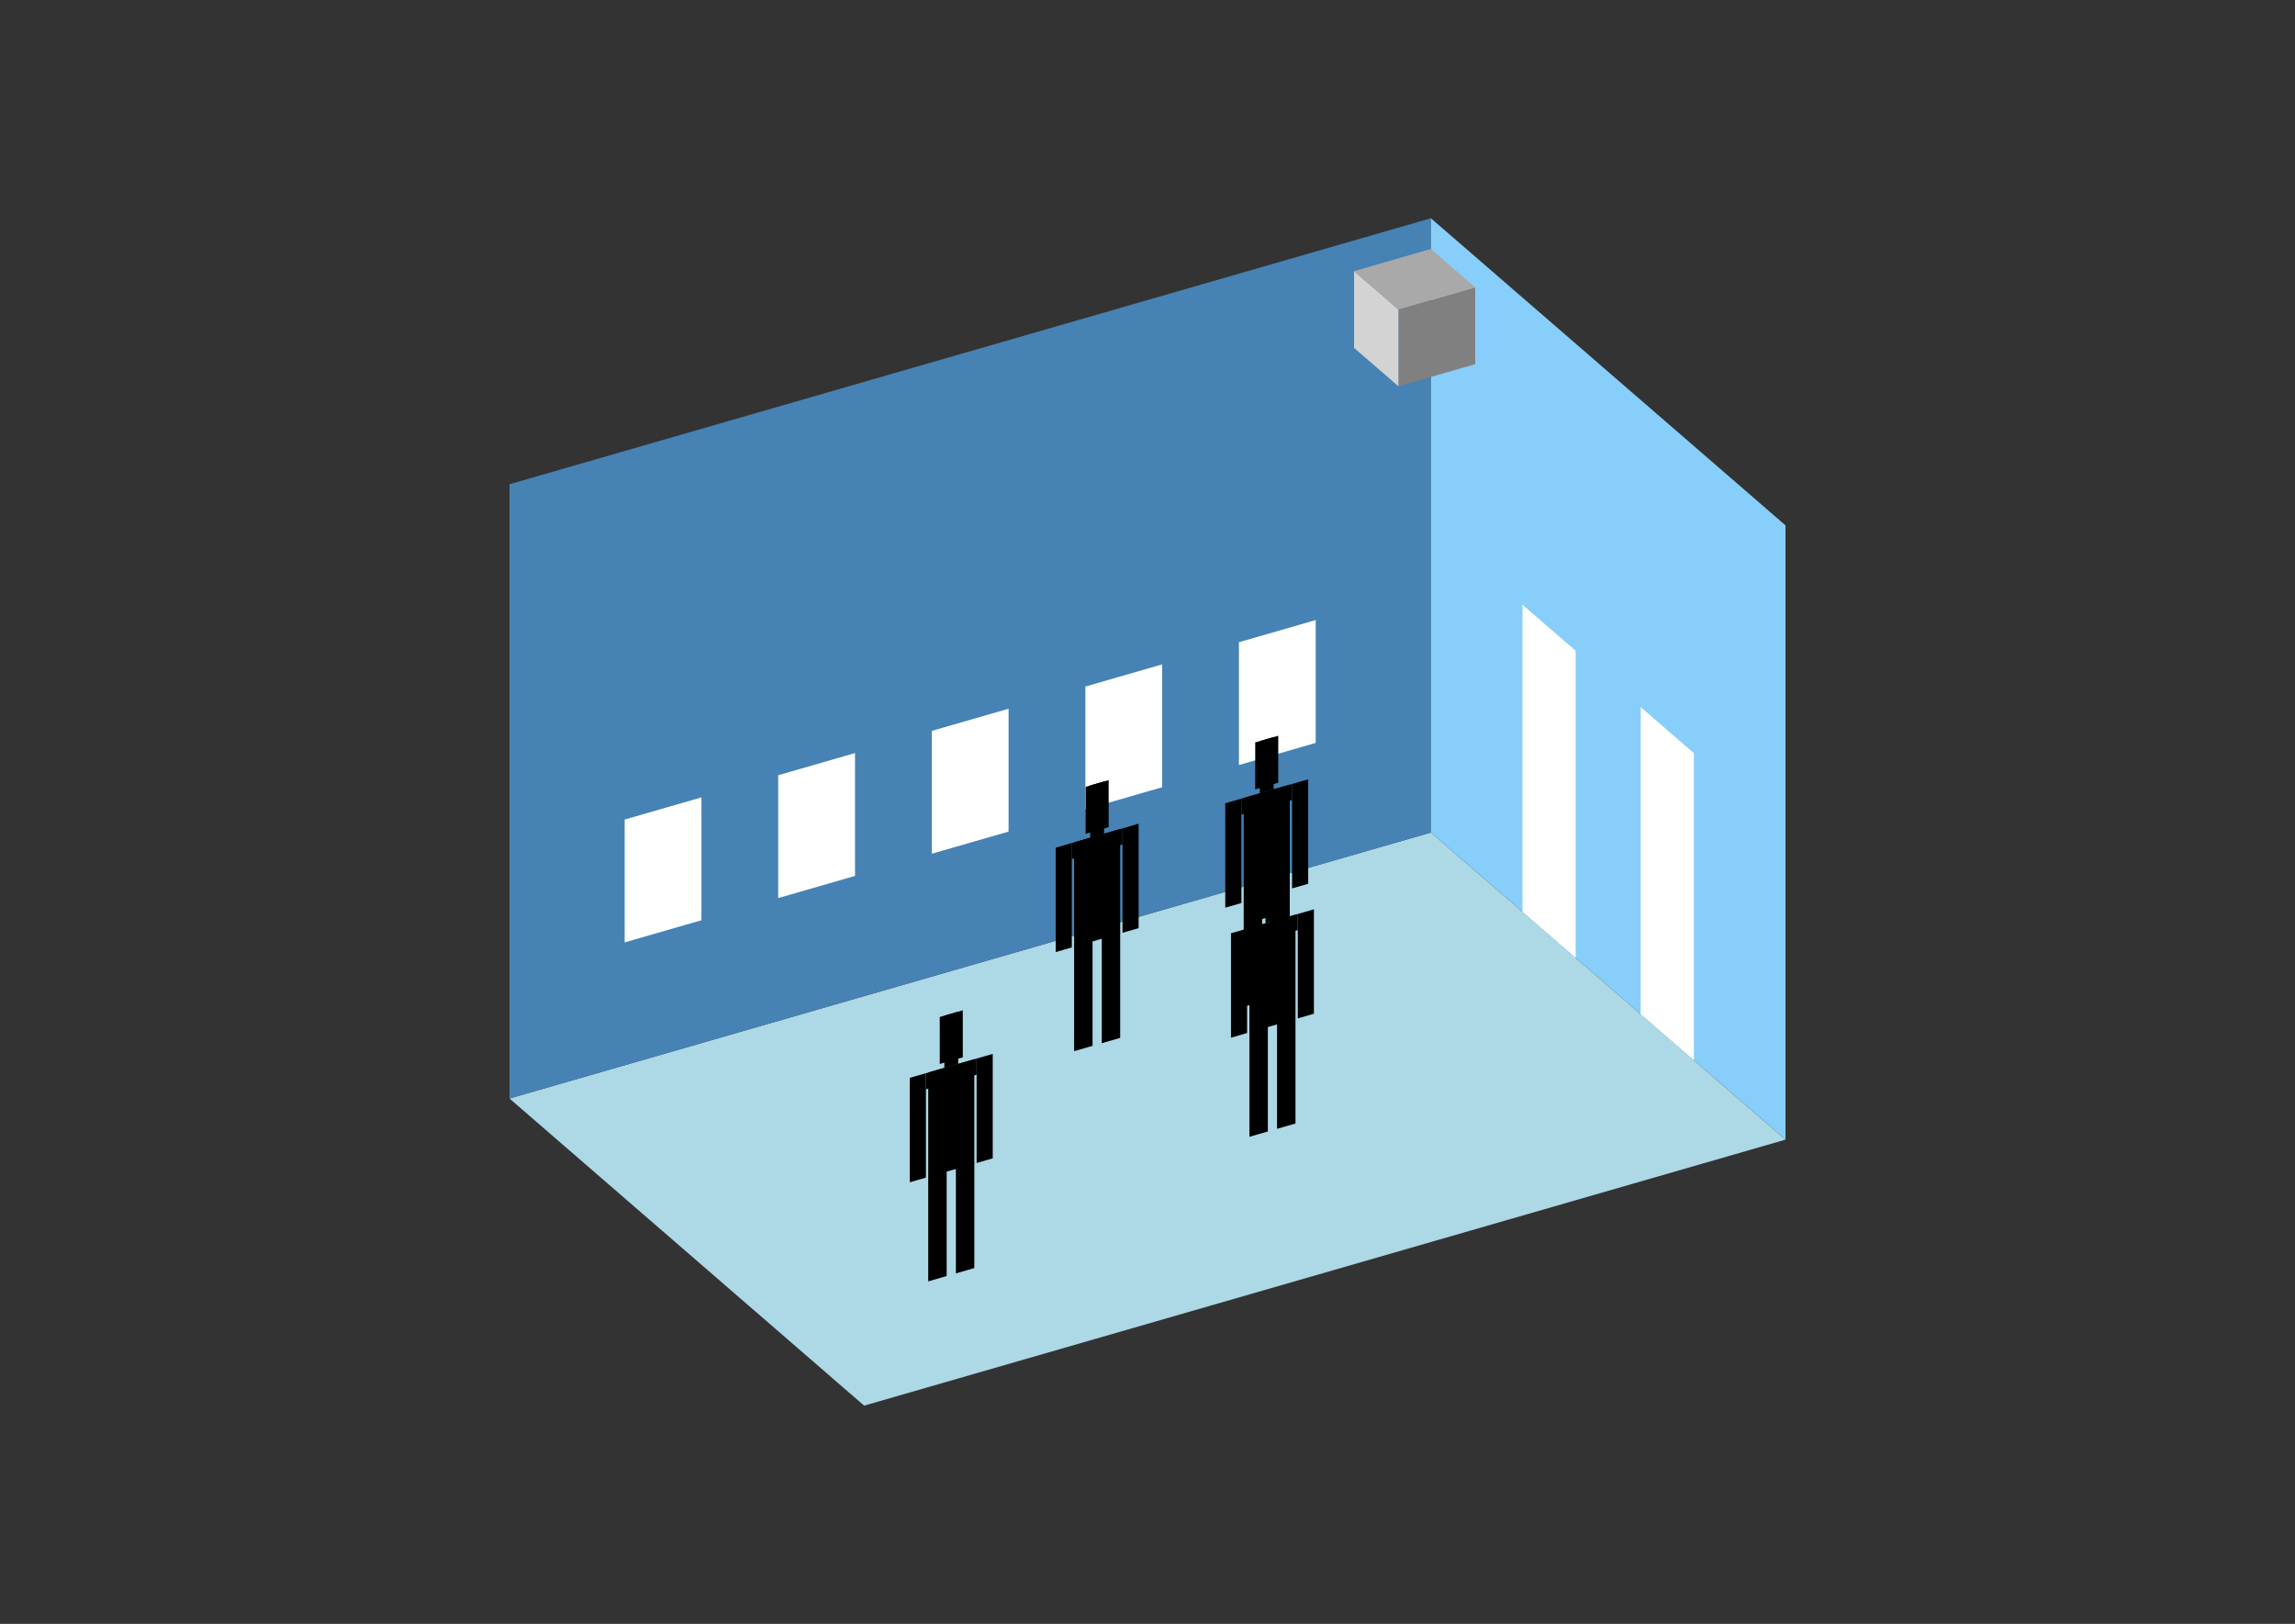 <?xml version="1.0" encoding="UTF-8"?>
<svg
  xmlns="http://www.w3.org/2000/svg"
  width="848"
  height="600"
  style="background-color:white"
>
  <rect width="100%" height="100%" fill="#333333" stroke="none"/>
  <polygon fill="lightblue" points="319.296,519.361 188.259,405.88 528.704,307.602 659.741,421.083" />
  <polygon fill="steelblue" points="188.259,405.88 188.259,178.917 528.704,80.639 528.704,307.602" />
  <polygon fill="lightskyblue" points="659.741,421.083 659.741,194.12 528.704,80.639 528.704,307.602" />
  <polygon fill="white" points="582.21,353.94 582.21,240.459 562.555,223.436 562.555,336.918" />
  <polygon fill="white" points="625.889,391.767 625.889,278.286 606.234,261.264 606.234,374.745" />
  <polygon fill="white" points="230.815,348.202 230.815,302.81 259.185,294.62 259.185,340.013" />
  <polygon fill="white" points="287.556,331.823 287.556,286.43 315.926,278.24 315.926,323.633" />
  <polygon fill="white" points="344.296,315.443 344.296,270.05 372.667,261.861 372.667,307.253" />
  <polygon fill="white" points="401.037,299.063 401.037,253.671 429.407,245.481 429.407,290.874" />
  <polygon fill="white" points="457.778,282.684 457.778,237.291 486.148,229.101 486.148,274.494" />
  <polygon fill="grey" points="516.713,142.732 516.713,114.362 545.083,106.172 545.083,134.543" />
  <polygon fill="lightgrey" points="516.713,142.732 516.713,114.362 500.333,100.177 500.333,128.547" />
  <polygon fill="darkgrey" points="516.713,114.362 500.333,100.177 528.704,91.987 545.083,106.172" />
  <polygon fill="hsl(324.0,50.0%,69.21%)" points="396.885,388.394 396.885,349.424 403.694,347.459 403.694,386.428" />
  <polygon fill="hsl(324.0,50.0%,69.21%)" points="413.907,383.48 413.907,344.51 407.098,346.476 407.098,385.445" />
  <polygon fill="hsl(324.0,50.0%,69.21%)" points="390.076,351.776 390.076,313.192 396.034,311.472 396.034,350.056" />
  <polygon fill="hsl(324.0,50.0%,69.21%)" points="414.758,344.651 414.758,306.067 420.716,304.347 420.716,342.931" />
  <polygon fill="hsl(324.0,50.0%,69.21%)" points="396.034,317.43 396.034,311.472 414.758,306.067 414.758,312.025" />
  <polygon fill="hsl(324.0,50.0%,69.21%)" points="396.885,349.81 396.885,311.226 413.907,306.313 413.907,344.896" />
  <polygon fill="hsl(324.0,50.0%,69.21%)" points="401.14,308.069 401.14,290.706 409.651,288.249 409.651,305.612" />
  <polygon fill="hsl(324.0,50.0%,69.21%)" points="402.843,309.507 402.843,290.215 407.949,288.741 407.949,308.032" />
  <polygon fill="hsl(324.0,50.0%,68.652%)" points="459.546,371.993 459.546,333.024 466.355,331.058 466.355,370.028" />
  <polygon fill="hsl(324.0,50.0%,68.652%)" points="476.569,367.079 476.569,328.11 469.76,330.075 469.76,369.045" />
  <polygon fill="hsl(324.0,50.0%,68.652%)" points="452.738,335.375 452.738,296.792 458.695,295.072 458.695,333.655" />
  <polygon fill="hsl(324.0,50.0%,68.652%)" points="477.42,328.25 477.42,289.666 483.378,287.947 483.378,326.53" />
  <polygon fill="hsl(324.0,50.0%,68.652%)" points="458.695,301.029 458.695,295.072 477.42,289.666 477.42,295.624" />
  <polygon fill="hsl(324.0,50.0%,68.652%)" points="459.546,333.41 459.546,294.826 476.569,289.912 476.569,328.496" />
  <polygon fill="hsl(324.0,50.0%,68.652%)" points="463.802,291.668 463.802,274.306 472.313,271.849 472.313,289.211" />
  <polygon fill="hsl(324.0,50.0%,68.652%)" points="465.504,293.106 465.504,273.814 470.611,272.34 470.611,291.632" />
  <polygon fill="hsl(324.0,50.0%,52.578%)" points="461.657,420.027 461.657,381.058 468.466,379.092 468.466,418.062" />
  <polygon fill="hsl(324.0,50.0%,52.578%)" points="478.68,415.113 478.68,376.144 471.871,378.109 471.871,417.079" />
  <polygon fill="hsl(324.0,50.0%,52.578%)" points="454.848,383.409 454.848,344.825 460.806,343.106 460.806,381.689" />
  <polygon fill="hsl(324.0,50.0%,52.578%)" points="479.531,376.284 479.531,337.7 485.488,335.98 485.488,374.564" />
  <polygon fill="hsl(324.0,50.0%,52.578%)" points="460.806,349.063 460.806,343.106 479.531,337.7 479.531,343.658" />
  <polygon fill="hsl(324.0,50.0%,52.578%)" points="461.657,381.444 461.657,342.86 478.68,337.946 478.68,376.53" />
  <polygon fill="hsl(324.0,50.0%,52.578%)" points="465.913,339.702 465.913,322.34 474.424,319.883 474.424,337.245" />
  <polygon fill="hsl(324.0,50.0%,52.578%)" points="467.615,341.14 467.615,321.848 472.722,320.374 472.722,339.666" />
  <polygon fill="hsl(324.0,50.0%,46.247%)" points="342.983,473.446 342.983,434.476 349.792,432.511 349.792,471.48" />
  <polygon fill="hsl(324.0,50.0%,46.247%)" points="360.006,468.532 360.006,429.562 353.197,431.528 353.197,470.497" />
  <polygon fill="hsl(324.0,50.0%,46.247%)" points="336.174,436.828 336.174,398.244 342.132,396.524 342.132,435.108" />
  <polygon fill="hsl(324.0,50.0%,46.247%)" points="360.857,429.702 360.857,391.119 366.814,389.399 366.814,427.983" />
  <polygon fill="hsl(324.0,50.0%,46.247%)" points="342.132,402.482 342.132,396.524 360.857,391.119 360.857,397.077" />
  <polygon fill="hsl(324.0,50.0%,46.247%)" points="342.983,434.862 342.983,396.278 360.006,391.364 360.006,429.948" />
  <polygon fill="hsl(324.0,50.0%,46.247%)" points="347.239,393.121 347.239,375.758 355.75,373.301 355.75,390.664" />
  <polygon fill="hsl(324.0,50.0%,46.247%)" points="348.941,394.558 348.941,375.267 354.048,373.792 354.048,393.084" />
</svg>
